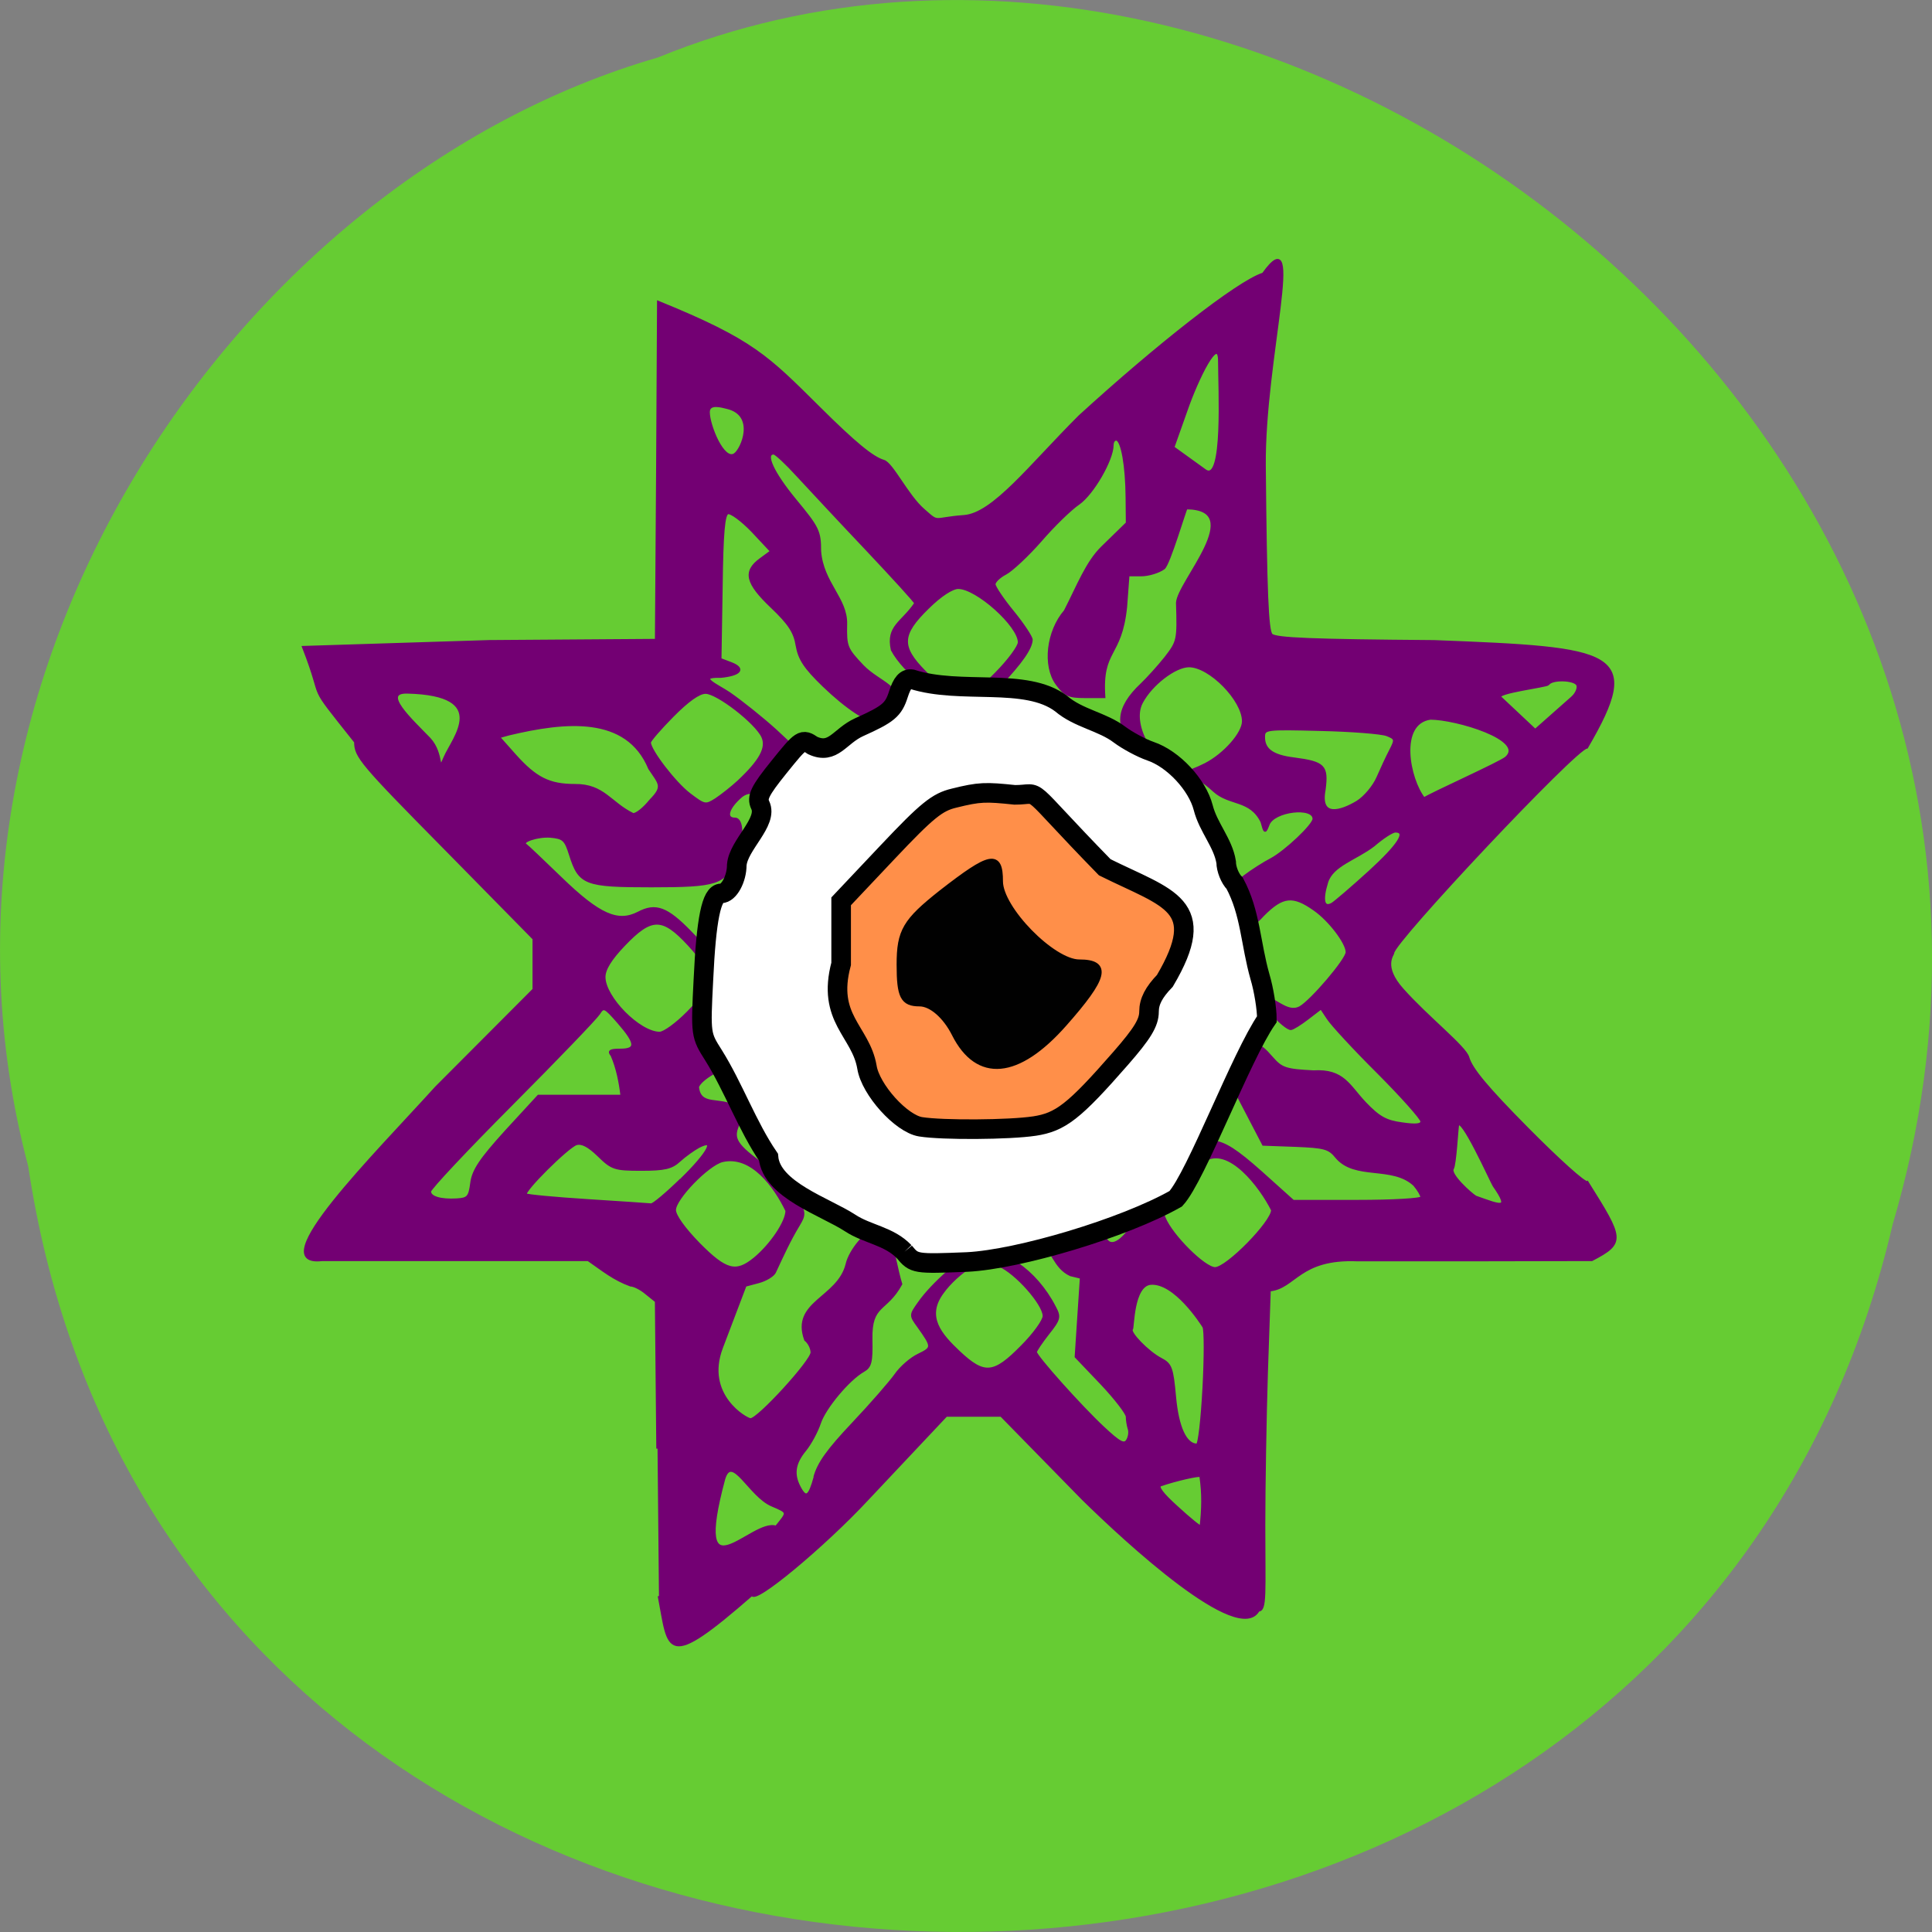 <svg xmlns="http://www.w3.org/2000/svg" viewBox="0 0 32 32"><rect x="0" y="0" width="32" height="32" fill="#808080" stroke="none"/><path d="m 0.469 19.328 c 2.477 16.48 27.15 16.977 30.879 0.953 c 3.836 -12.973 -10.06 -23.578 -20.453 -19.328 c -6.961 2.01 -12.586 10.227 -10.426 18.371" fill="#6c3"/><path d="m 158.93 137.53 c 0 13.682 -12.07 24.744 -26.966 24.744 c -14.926 0 -26.994 -11.06 -26.994 -24.744 c 0 -13.657 12.07 -24.719 26.994 -24.719 c 14.899 0 26.966 11.06 26.966 24.719" transform="matrix(0.142 0 0 0.155 -2.725 -5.04)" fill="#ff8f49" stroke="#010101" stroke-width="0.595"/><g transform="matrix(0.092 0 0 0.092 7.486 3.869)"><path d="m 37.01 218.75 l -0.256 -26.536 l -1.789 -1.439 c -0.937 -0.804 -2.215 -1.439 -2.812 -1.439 c -3.02 -1.1 -4.942 -2.709 -7.626 -4.571 h -47.931 c -10.694 1.227 9.458 -18.791 20.578 -31.07 l 17.553 -17.606 v -9.142 l -16.06 -16.337 c -15.08 -15.279 -16.06 -16.464 -16.06 -19.09 c -9.203 -11.596 -5.113 -6.137 -9.373 -17.06 l 33.445 -1.058 l 30.08 -0.212 l 0.213 -30.43 l 0.17 -30.43 c 17.08 6.941 19.684 9.861 28.971 19.05 c 6.391 6.348 9.586 8.972 11.589 9.565 c 1.534 0.423 4.261 6.264 7.2 8.803 c 2.897 2.539 1.534 1.566 7.285 1.143 c 5.283 -0.381 11.844 -9.06 20.791 -17.987 c 13.804 -12.612 28.503 -24.21 33.06 -25.648 c 7.626 -10.623 0.085 15.321 0.256 34.536 c 0.213 22.77 0.511 29.668 1.236 30.43 c 0.767 0.762 7.371 1.016 29.31 1.185 c 32.763 1.27 37.578 1.778 27.48 19.09 c -1.917 0 -34.894 35.04 -34.894 36.99 c 0 0.381 -2.045 2.412 1.704 6.602 c 4.431 4.994 11.29 10.369 11.802 12.231 c 0.596 2.074 3.281 5.333 10.736 12.866 c 5.496 5.544 10.31 9.904 10.736 9.607 c 6.433 10.242 6.732 10.877 0.809 13.967 l -21.13 0.042 h -21.09 c -10.523 -0.423 -11.205 4.994 -15.806 5.417 l -0.511 14.813 c -0.256 8.126 -0.469 20.527 -0.469 27.51 c 0 12.1 0.341 15.321 -1.023 15.321 c -3.494 6.391 -23.859 -12.443 -31.613 -20.06 l -14.699 -15.02 c -3.323 0 -6.604 0 -9.884 0 l -14.188 15.07 c -7.754 8.338 -20.621 19.09 -20.749 17.14 c -15.849 13.84 -14.869 10.284 -16.786 0.296 m 21.09 -12.443 c 2.173 -2.709 2.343 -2.582 -0.724 -3.894 c -4.047 -1.693 -7.2 -9.438 -8.649 -4.782 c -5.965 22.13 5.07 7.153 9.373 8.676 m 76.43 -9.184 c -0.256 -0.254 -4.516 0.719 -7.2 1.651 c -0.724 0.254 0.256 1.566 2.982 4.02 c 2.215 2.032 4.133 3.597 4.261 3.47 c 0.341 -3.174 0.426 -5.841 -0.043 -9.099 m -69.49 0.169 c 0.682 -2.497 2.386 -4.867 6.902 -9.65 c 3.323 -3.513 6.732 -7.449 7.669 -8.761 c 0.895 -1.312 2.769 -2.963 4.133 -3.597 c 2.599 -1.27 2.599 -1.397 -0.043 -5.121 c -1.449 -1.989 -1.449 -2.032 0.085 -4.19 c 2.428 -3.513 8.095 -8.422 10.225 -8.972 c 4.601 -1.185 10.822 3.047 14.23 9.65 c 0.98 1.82 0.895 2.201 -1.193 4.825 c -1.193 1.524 -2.215 3.047 -2.215 3.301 c 0 0.762 8.138 9.861 12.185 13.628 c 2.897 2.709 3.749 3.174 4.303 2.285 c 0.383 -0.593 0.511 -1.566 0.298 -2.116 c -0.17 -0.55 -0.341 -1.524 -0.341 -2.158 c 0 -0.593 -2.088 -3.301 -4.601 -5.968 l -4.601 -4.825 l 0.469 -7.153 l 0.469 -7.11 l -1.917 -0.466 c -2.982 -1.397 -3.153 -4.613 -5.709 -6.391 c -1.406 -0.55 -0.98 -0.846 2.727 -1.905 c 3.11 -0.931 4.644 -1.058 5.198 -0.508 c 1.406 0.804 2.897 0.889 3.962 1.947 c 0.852 2.285 3.068 1.143 5.539 -2.878 c 1.363 -2.243 3.281 -4.402 4.218 -4.867 c 1.832 -0.889 2.258 -0.296 0.852 1.1 c -0.639 0.677 -0.596 1.481 0.128 3.259 c 1.321 3.217 7.2 9.06 9.117 9.06 c 2.13 0 10.31 -8.338 10.31 -10.496 c -2.088 -4.19 -7.839 -11.808 -12.313 -8.888 c -2.514 1.651 -2.599 1.608 -1.747 -1.27 c 0.682 -2.285 0.937 -2.455 3.451 -2.158 c 2.088 0.254 4.133 1.566 8.564 5.502 l 5.794 5.206 h 11.589 c 6.348 0 11.546 -0.296 11.546 -0.677 c 0 -0.381 -0.596 -1.397 -1.321 -2.243 c -3.962 -3.682 -10.651 -0.973 -14.02 -4.994 c -1.321 -1.651 -2.173 -1.862 -7.328 -2.074 l -5.837 -0.212 l -6.476 -12.443 l 2.258 -2.878 c 2.556 -3.259 3.195 -3.259 5.794 -0.254 c 1.704 1.947 2.471 2.201 7.456 2.455 c 5.411 -0.339 6.348 2.582 9.288 5.671 c 2.471 2.582 3.749 3.301 6.604 3.682 c 2.556 0.381 3.579 0.254 3.579 -0.381 c 0 -0.508 -3.536 -4.486 -7.839 -8.803 c -4.303 -4.275 -8.351 -8.676 -9.03 -9.734 l -1.236 -1.862 l -2.428 1.862 c -1.321 1.016 -2.684 1.862 -3.02 1.862 c -1.065 0 -5.581 -4.74 -5.581 -5.841 c 2.599 -0.042 4.772 3.301 7.243 1.989 c 2.045 -1.143 8.436 -8.634 8.436 -9.946 c 0 -1.651 -3.11 -5.756 -5.837 -7.66 c -3.877 -2.751 -5.752 -2.539 -9.245 0.973 c -3.579 3.978 -3.536 0.931 -4.687 -2.37 c -0.98 -2.751 -0.937 -2.836 1.363 -4.613 c 1.278 -0.973 3.451 -2.37 4.772 -3.047 c 2.599 -1.397 7.669 -6.179 7.669 -7.28 c 0 -2.37 -7.243 -1.524 -8.18 1.016 c -0.596 1.524 -0.639 1.524 -1.193 -0.508 c -2.045 -4.148 -5.752 -3 -8.564 -5.544 c -2.215 -2.032 -3.323 -2.539 -4.516 -2.158 c -7.158 -0.042 -6.22 -3.301 -9.373 -5.883 c -4 -3.174 -3.707 -6.899 0.809 -11.131 c 1.108 -1.058 3.068 -3.217 4.346 -4.825 c 2.215 -2.878 2.301 -3.132 2.088 -9.861 c 0.17 -3.767 12.782 -16.929 1.662 -17.06 c -0.128 -0.169 -3.153 10.2 -4.09 10.835 c -0.937 0.677 -2.769 1.227 -4.047 1.227 h -2.343 l -0.426 5.714 c -0.937 9.226 -4.516 7.491 -3.92 16.21 h -3.408 c -2.94 0 -3.621 -0.296 -5.113 -2.328 c -2.386 -3.259 -1.662 -9.48 1.491 -13.12 c 2.386 -4.656 3.92 -8.761 6.689 -11.47 l 4.474 -4.359 l -0.043 -4.571 c -0.043 -5.756 -0.852 -10.284 -1.832 -10.496 c -0.426 -0.085 -0.767 0.381 -0.767 1.016 c 0 2.624 -3.536 8.761 -6.093 10.538 c -1.491 1.016 -4.559 4.02 -6.859 6.687 c -2.301 2.624 -5.155 5.29 -6.263 5.883 c -1.15 0.593 -2.045 1.481 -2.045 1.947 c 0 0.466 1.491 2.709 3.366 4.994 c 1.832 2.243 3.323 4.529 3.323 4.994 c -0.043 1.524 -1.789 4.063 -5.794 8.295 c -3.579 3.851 -4.133 4.19 -6.348 3.767 c -4 -0.804 -10.822 -6.179 -12.952 -10.242 c -0.937 -4.275 1.832 -4.825 4.218 -8.38 c 0 -0.254 -4 -4.613 -8.819 -9.734 c -4.857 -5.121 -10.438 -11.131 -12.441 -13.289 c -2 -2.201 -3.92 -3.978 -4.261 -3.978 c -1.789 0 -0.17 3.513 3.834 8.38 c 4.175 5.04 4.474 5.671 4.474 9.269 c 0.469 5.756 4.814 8.549 4.687 13.12 c -0.085 4.02 0.085 4.444 3.02 7.533 c 2.94 3.047 7.669 3.894 5.496 7.491 c -0.895 1.397 -2.045 2.582 -2.599 2.582 c -1.875 0.042 -5.752 -2.497 -9.97 -6.56 c -3.366 -3.259 -4.346 -4.782 -4.772 -7.195 c -0.383 -2.412 -1.363 -3.936 -4.516 -6.941 c -4.559 -4.317 -5.07 -6.391 -2.045 -8.592 l 1.96 -1.439 l -3.408 -3.64 c -1.875 -1.947 -3.877 -3.428 -4.431 -3.259 c -0.724 0.254 -1.023 3.386 -1.15 13.332 l -0.213 12.993 l 2 0.762 c 2.471 0.973 1.576 2.032 -1.917 2.37 c -4.601 -0.127 -0.596 1.566 1.491 2.963 c 2.215 1.524 5.965 4.529 8.351 6.687 l 4.261 3.978 l -1.662 2.963 c -3.451 12.782 -4.346 1.778 -8.649 4.867 c -2.514 2.116 -3.11 4.148 -1.236 4.148 c 1.449 0 1.491 3.682 0.085 7.11 c -1.875 4.529 -3.281 4.994 -15.12 4.994 c -11.972 0 -12.952 -0.381 -14.614 -5.671 c -0.852 -2.709 -1.236 -3.047 -3.579 -3.259 c -2.301 -0.169 -5.411 0.889 -4.474 1.481 c 0.213 0.127 3.068 2.836 6.348 6.01 c 6.902 6.687 10.268 8.168 13.974 6.264 c 3.11 -1.651 5.155 -0.889 9.416 3.513 c 5.368 5.502 6.01 7.449 3.834 12.1 c -1.875 4.105 -1.406 5.925 0.852 3.09 c -0.043 -4.486 5.113 8.803 2.855 8.972 c -1.96 0 -5.709 2.201 -6.263 3.64 c 0.341 3.724 4 1.905 6.646 3.597 c 1.363 1.397 1.363 1.227 0.426 3.724 c -0.852 2.285 0.17 3.597 6.178 7.745 c 2 1.354 4.09 3.64 4.814 5.163 c 1.193 2.539 1.193 2.836 0.043 4.74 c -1.662 2.751 -2.897 5.502 -4.261 8.422 c -0.298 0.593 -1.619 1.397 -2.897 1.735 l -2.386 0.635 l -4.261 11.216 c -3.238 8.549 4.474 12.909 5.198 12.909 c 1.406 0 11.03 -10.538 11.03 -12.06 c 0 -0.762 -0.511 -1.778 -1.15 -2.285 c -2.471 -6.814 5.922 -7.407 7.456 -13.586 c 0.554 -2.497 3.579 -6.095 5.113 -6.095 c 1.576 0 2.897 1.905 3.536 5.121 c 0.341 1.566 0.809 3.597 1.108 4.529 c -2.727 4.994 -5.496 3.47 -5.368 9.946 c 0.085 4.105 -0.128 4.952 -1.406 5.671 c -2.684 1.524 -6.987 6.687 -7.882 9.438 c -0.511 1.524 -1.704 3.724 -2.642 4.867 c -1.917 2.328 -2.215 4.317 -0.98 6.645 c 1.15 2.201 1.789 1.778 2.769 -1.82 m 70 -15.956 c 0.298 -5.587 0.298 -10.538 0 -11.09 c -0.426 -0.677 -5.198 -8.126 -9.544 -7.787 c -3.281 0.296 -3.153 7.999 -3.408 8.211 c -0.554 0.593 2.897 4.148 5.24 5.375 c 1.789 0.931 2.045 1.566 2.514 6.814 c 0.511 5.544 1.96 8.634 4 8.634 c 0.383 0 0.895 -4.571 1.193 -10.158 m -32.763 -7.533 c 2.215 -2.201 4 -4.698 4 -5.502 c 0 -2.158 -5.03 -7.83 -8.05 -9.099 c -2.301 -0.973 -2.812 -0.931 -5.283 0.339 c -1.491 0.804 -3.707 2.836 -4.9 4.529 c -3.238 4.359 -0.341 7.618 2.982 10.75 c 4.516 4.232 6.263 4.063 11.248 -1.016 m -48.1 -15.829 c 3.02 -2.497 5.794 -6.645 5.794 -8.634 c -2.088 -4.317 -6.263 -10.2 -11.589 -8.972 c -2.642 0.677 -8.564 6.814 -8.564 8.845 c 0 1.016 1.704 3.386 4.346 6.095 c 4.857 4.909 6.689 5.375 10.01 2.666 m -13.165 -14.263 c 4.9 -4.782 6.391 -7.576 3.11 -5.883 c -0.937 0.508 -2.471 1.608 -3.451 2.497 c -1.406 1.312 -2.684 1.608 -6.859 1.608 c -4.814 0 -5.283 -0.169 -7.712 -2.539 c -1.789 -1.735 -3.02 -2.37 -4 -2.074 c -1.576 0.508 -9.671 8.549 -9.117 9.099 c 0.213 0.212 5.24 0.677 11.163 1.058 c 5.965 0.381 11.08 0.719 11.418 0.762 c 0.341 0.085 2.812 -1.989 5.411 -4.529 m -37.748 0.635 c 0.298 -2.243 1.576 -4.19 6.178 -9.269 l 5.88 -6.391 h 14.997 c -0.298 -2.497 -0.809 -5.079 -1.789 -7.322 c -0.639 -0.762 -0.298 -0.973 1.534 -0.973 c 3.02 0 2.94 -1.185 -0.341 -4.952 c -2.471 -2.836 -2.684 -2.92 -3.536 -1.566 c -0.511 0.804 -7.541 8.126 -15.679 16.294 c -8.095 8.126 -14.741 15.194 -14.741 15.702 c 0 1.058 1.875 1.651 4.857 1.481 c 2 -0.127 2.301 -0.423 2.642 -3 m 184.05 0.466 c -0.469 -0.762 -5.965 -12.993 -6.476 -10.835 c -0.128 0.508 -0.469 7.07 -0.937 7.787 c -0.639 1.058 3.238 4.529 4.133 5.079 c 4.346 1.524 6.519 2.582 3.281 -2.032 m -145.11 -31.15 c 4.857 -4.909 4.9 -7.11 0.17 -12.231 c -4.729 -5.121 -6.732 -5.079 -11.631 0.042 c -2.471 2.582 -3.579 4.402 -3.579 5.798 c 0 3.682 6.306 10.07 9.97 10.07 c 0.809 0 3.068 -1.651 5.07 -3.682 m 122.7 -25.309 c 5.326 -4.867 6.902 -7.322 4.687 -7.322 c -0.554 0 -2.301 1.143 -3.92 2.539 c -3.195 2.455 -7.413 3.513 -8.393 6.602 c -1.023 3.301 -0.639 4.825 0.937 3.936 c 0.554 -0.339 3.579 -2.92 6.689 -5.756 m -129.43 -12.866 c 2.514 -2.539 1.662 -3 -0.17 -5.756 c -4.047 -9.777 -15.21 -8.592 -25.307 -6.179 l -1.832 0.508 l 2.897 3.259 c 3.749 4.19 6.178 5.417 10.822 5.417 c 5.198 -0.042 6.306 3.217 10.481 5.248 c 0.639 0 2 -1.1 3.11 -2.497 m 127.26 0.254 c 1.363 -0.846 2.982 -2.793 3.664 -4.359 c 0.682 -1.566 1.704 -3.767 2.301 -4.909 c 1.023 -1.989 0.98 -2.158 -0.639 -2.793 c -0.98 -0.381 -6.348 -0.804 -11.929 -0.931 c -10.01 -0.254 -10.225 -0.212 -10.225 1.354 c 0 2.243 1.619 3.386 5.411 3.851 c 5.453 0.719 6.05 1.312 5.496 5.587 c -0.98 5.163 2.897 4.02 5.922 2.201 m -111.41 -3.682 c 3.962 -3.724 5.24 -6.05 4.346 -8.04 c -1.15 -2.539 -8.138 -7.957 -10.268 -7.957 c -1.193 0 -3.195 1.439 -5.922 4.19 c -2.258 2.285 -4.133 4.444 -4.133 4.782 c 0 1.439 4.559 7.364 7.2 9.353 c 2.684 2.032 2.855 2.074 4.729 0.889 c 1.023 -0.677 2.855 -2.116 4.047 -3.217 m -52.873 -4.317 c 1.449 -3.428 8.521 -11.343 -6.732 -11.723 c -4.857 -0.127 0.639 4.909 3.962 8.338 c 2.642 2.836 1.321 6.856 2.769 3.386 m 136.93 1.227 c 3.451 -1.778 6.817 -5.587 6.817 -7.745 c 0 -3.851 -6.01 -9.946 -9.757 -9.946 c -2.514 0 -6.817 3.301 -8.521 6.56 c -2.258 4.19 2.727 12.189 7.499 12.612 c 0.596 0 2.386 -0.677 3.962 -1.481 m 54.15 -1.185 c 3.707 -3.301 -9.03 -7.07 -13.634 -7.07 c -5.922 0.846 -3.877 11 -1.15 14.432 c 1.321 -0.889 13.804 -6.475 14.784 -7.364 m 12.824 -13.162 c -0.596 -1.016 -4.644 -1.1 -5.24 -0.085 c -0.256 0.381 -9.544 1.481 -8.649 2.37 l 6.306 5.925 l 6.604 -5.841 c 0.895 -0.762 1.278 -1.905 0.98 -2.37 m -104.64 -2.032 c 2.301 -2.328 4.133 -4.825 4.133 -5.587 c 0 -3 -7.626 -9.819 -10.95 -9.819 c -1.065 0 -3.195 1.354 -5.496 3.64 c -4.9 4.782 -4.985 6.983 -0.554 11.47 c 5.709 5.756 7.498 5.798 12.867 0.296 m -47.08 -39.4 c 1.363 -0.889 4 -7.153 -1.363 -8.422 c -0.895 -0.212 -3.323 -0.973 -3.323 0.804 c 0 2.37 2.642 8.93 4.687 7.618 m 87.26 -16.76 c 0 -5.04 -4 3.217 -5.922 8.761 l -2.386 6.729 l 5.752 4.148 c 3.494 2.497 2.556 -14.898 2.556 -19.638" fill="#730073" stroke="#730073" stroke-width="0.447"/><path d="m 81.44 183.33 c -2.727 -2.878 -6.689 -3.174 -9.757 -5.206 c -4.474 -2.92 -14.188 -5.968 -14.699 -11.85 c -3.792 -5.544 -6.306 -12.612 -9.884 -18.326 c -2.301 -3.64 -2.343 -3.682 -1.832 -13.628 c 0.511 -10.919 1.449 -15.533 3.195 -15.533 c 1.406 0 2.812 -2.624 2.812 -5.121 c 0.298 -3.64 5.709 -7.745 4.218 -10.792 c -0.639 -1.354 -0.085 -2.539 3.366 -6.814 c 4.09 -5.079 4.218 -5.163 6.093 -3.894 c 3.707 1.693 4.814 -1.693 8.351 -3.301 c 5.283 -2.37 6.178 -3.132 7.07 -5.925 c 0.682 -2.116 1.363 -2.878 2.428 -2.709 c 8.777 2.836 20.536 -0.423 26.884 4.402 c 3.11 2.666 7.413 3.217 10.523 5.587 c 1.363 1.016 3.834 2.37 5.539 2.963 c 4.133 1.397 8.436 6.05 9.501 10.158 c 0.895 3.555 3.579 6.348 4.133 9.819 c 0 1.227 0.682 2.963 1.534 3.809 c 2.855 5.29 2.855 10.877 4.559 16.845 c 0.682 2.285 1.236 5.714 1.236 7.618 c -4.644 6.687 -12.696 28.27 -16.403 32.33 c -9.331 5.29 -28.29 10.919 -37.535 11.385 c -9.416 0.381 -9.544 0.339 -11.333 -1.82 m 23.39 -22.643 c 4.729 -0.719 7.158 -2.582 15.551 -12.189 c 3.92 -4.486 5.113 -6.433 5.113 -8.422 c 0 -1.82 0.852 -3.47 2.855 -5.544 c 8.095 -13.713 0.682 -14.728 -10.822 -20.442 c -15.12 -15.49 -10.992 -13.04 -16.19 -13.04 c -5.283 -0.55 -6.348 -0.55 -10.95 0.593 c -3.02 0.719 -4.857 2.201 -11.972 9.734 l -8.351 8.845 v 11.258 c -2.642 9.861 3.536 12.1 4.644 18.58 c 0.639 4.063 6.178 10.2 9.671 10.75 c 3.962 0.635 15.977 0.55 20.45 -0.127" fill="#fff" stroke="#000" stroke-width="3.526"/><path d="m 90.52 144.09 c -1.662 -3.301 -4.218 -5.502 -6.348 -5.502 c -2.94 0 -3.579 -1.27 -3.579 -6.983 c 0 -6.01 1.065 -7.787 7.541 -12.909 c 8.862 -6.899 10.523 -7.237 10.523 -2.074 c 0 4.952 9.458 14.601 14.273 14.601 c 5.326 0 4.687 2.624 -2.769 11.05 c -8.351 9.438 -15.466 10.07 -19.641 1.82" fill="#010101" stroke="#010101" stroke-width="1.085"/></g></svg>